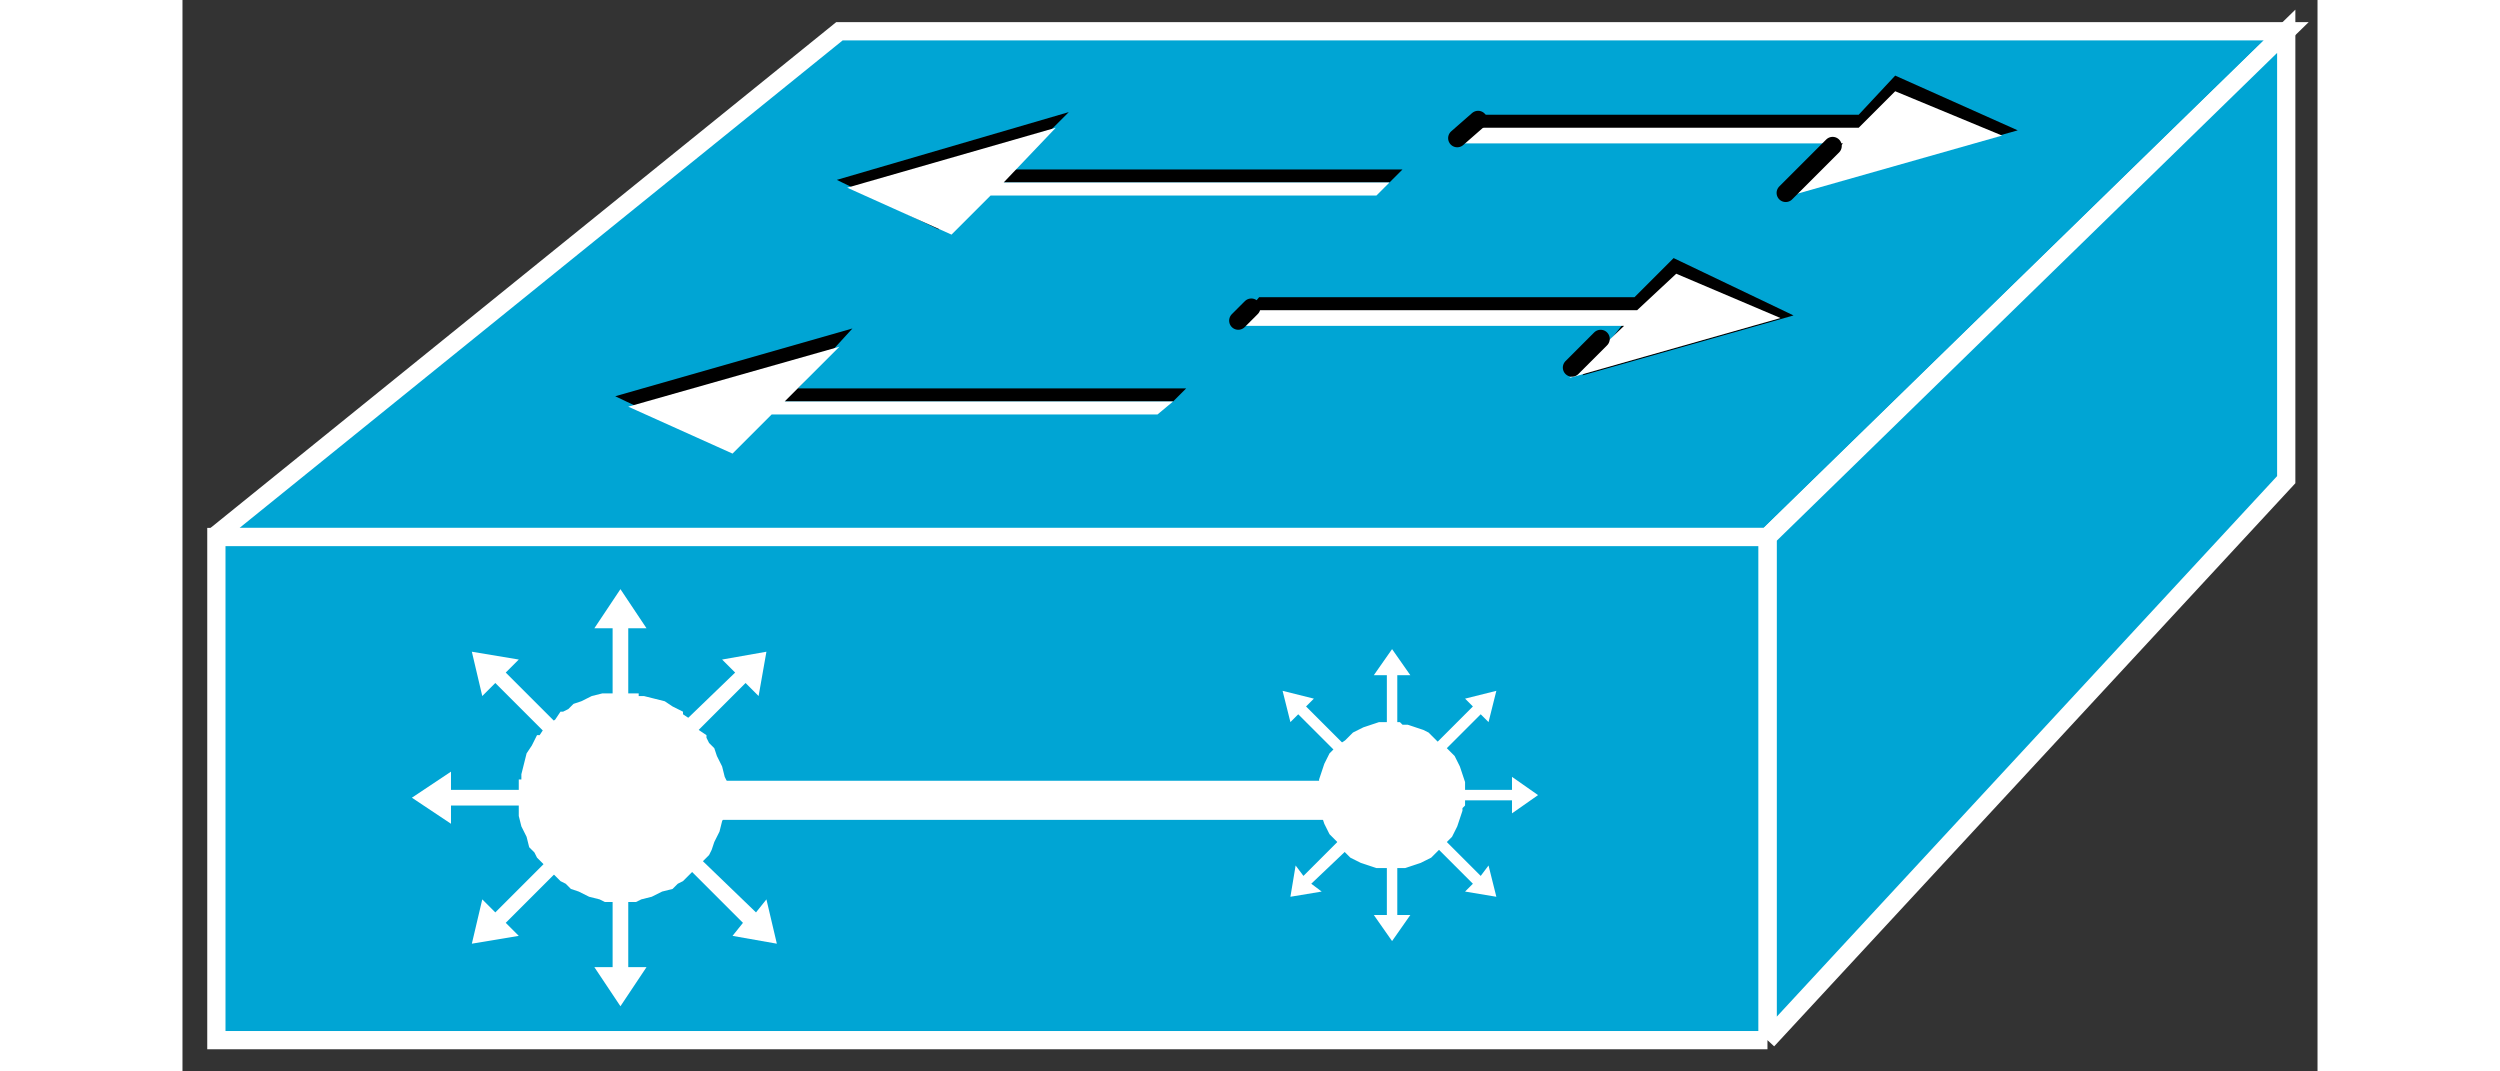<?xml version="1.0" standalone="no"?>
<!DOCTYPE svg PUBLIC "-//W3C//DTD SVG 1.1//EN"
"http://www.w3.org/Graphics/SVG/1.1/DTD/svg11.dtd">
<!-- Creator: fig2dev Version 3.2 Patchlevel 5c -->
<!-- CreationDate: Fri Sep 14 10:46:31 2012 -->
<!-- Magnification: 1.000 -->
<svg xmlns="http://www.w3.org/2000/svg" width="0.7in" height="0.3in" viewBox="4708 6395 819 411">
<rect x="4708" y="6395" width="819" height="411" fill="#333333" stroke="none"/>
<g style="stroke-width:.025in; fill:none">
<!-- Line -->
<!--  polyline  -->
<polyline points="4720,6601
4960,6407
5515,6407
5316,6601
4720,6601
" style="stroke:#00a5d4;stroke-width:0;
stroke-linejoin:miter; stroke-linecap:butt;
fill:#00a5d4;
"/>
<!-- Line -->
<!--  polyline  -->
<polyline points="4720,6601
4960,6407
5515,6407
5316,6601
4720,6601
" style="stroke:#ffffff;stroke-width:7;
stroke-linejoin:miter; stroke-linecap:butt;
"/>
<!-- Line -->
<!--  polyline  -->
<polyline points="5265,6509
5280,6494
5326,6516
5245,6539
5264,6515
5116,6515
5121,6509
5265,6509
" style="stroke:#000000;stroke-width:0;
stroke-linejoin:miter; stroke-linecap:butt;
fill:#000000;
"/>
<!-- Line -->
<!--  polyline  -->
<polyline points="5176,6460
5171,6465
5020,6465
4998,6483
4959,6464
5048,6438
5026,6460
5176,6460
" style="stroke:#000000;stroke-width:0;
stroke-linejoin:miter; stroke-linecap:butt;
fill:#000000;
"/>
<!-- Line -->
<!--  polyline  -->
<polyline points="5093,6544
5088,6549
4937,6549
4914,6566
4874,6547
4965,6521
4944,6544
5093,6544
" style="stroke:#000000;stroke-width:0;
stroke-linejoin:miter; stroke-linecap:butt;
fill:#000000;
"/>
<!-- Line -->
<!--  polyline  -->
<polyline points="5351,6439
5365,6424
5412,6445
5330,6468
5348,6445
5200,6445
5205,6439
5351,6439
" style="stroke:#000000;stroke-width:0;
stroke-linejoin:miter; stroke-linecap:butt;
fill:#000000;
"/>
<!-- Line -->
<!--  polyline  -->
<polyline points="5266,6514
5281,6500
5321,6517
5240,6540
5261,6520
5112,6520
5117,6514
5266,6514
" style="stroke:#ffffff;stroke-width:0;
stroke-linejoin:miter; stroke-linecap:butt;
fill:#ffffff;
"/>
<!-- Line -->
<!--  polyline  -->
<polyline points="5171,6465
5166,6470
5018,6470
5003,6485
4963,6467
5043,6444
5023,6465
5171,6465
" style="stroke:#ffffff;stroke-width:0;
stroke-linejoin:miter; stroke-linecap:butt;
fill:#ffffff;
"/>
<!-- Line -->
<!--  polyline  -->
<polyline points="5316,6794
5515,6579
5515,6407
5316,6601
5316,6794
" style="stroke:#00a5d4;stroke-width:0;
stroke-linejoin:miter; stroke-linecap:butt;
fill:#00a5d4;
"/>
<!-- Line -->
<!--  polyline  -->
<polyline points="5316,6794
5515,6579
5515,6407
5316,6601
5316,6794
" style="stroke:#ffffff;stroke-width:7;
stroke-linejoin:miter; stroke-linecap:butt;
"/>
<!-- Line -->
<!--  polyline  -->
<polyline points="5088,6549
5082,6554
4934,6554
4919,6569
4879,6551
4960,6528
4939,6549
5088,6549
" style="stroke:#ffffff;stroke-width:0;
stroke-linejoin:miter; stroke-linecap:butt;
fill:#ffffff;
"/>
<!-- Line -->
<!--  polyline  -->
<polyline points="5351,6444
5365,6430
5406,6447
5325,6470
5345,6450
5197,6450
5202,6444
5351,6444
" style="stroke:#ffffff;stroke-width:0;
stroke-linejoin:miter; stroke-linecap:butt;
fill:#ffffff;
"/>
<!-- Line -->
<!--  polyline  -->
<polyline points="5341,6451
5323,6469
" style="stroke:#000000;stroke-width:7;
stroke-linejoin:miter; stroke-linecap:round;
"/>
<!-- Line -->
<!--  polyline  -->
<polyline points="5252,6525
5241,6536
" style="stroke:#000000;stroke-width:7;
stroke-linejoin:miter; stroke-linecap:round;
"/>
<!-- Line -->
<!--  polyline  -->
<polyline points="5118,6513
5113,6518
" style="stroke:#000000;stroke-width:7;
stroke-linejoin:miter; stroke-linecap:round;
"/>
<!-- Line -->
<!--  polyline  -->
<polyline points="5205,6441
5197,6448
" style="stroke:#000000;stroke-width:7;
stroke-linejoin:miter; stroke-linecap:round;
"/>
<!-- Line -->
<!--  polyline  -->
<polyline points="5316,6794
5316,6601
4721,6601
4721,6794
5316,6794
" style="stroke:#00a5d4;stroke-width:0;
stroke-linejoin:miter; stroke-linecap:butt;
fill:#00a5d4;
"/>
<!-- Line -->
<!--  polyline  -->
<polyline points="5316,6794
5316,6601
4721,6601
4721,6794
5316,6794
" style="stroke:#ffffff;stroke-width:7;
stroke-linejoin:miter; stroke-linecap:butt;
"/>
<!-- Line -->
<!--  polyline  -->
<polyline points="4879,6674
4879,6636
4886,6636
4876,6621
4866,6636
4873,6636
4873,6674
4879,6674
" style="stroke:#ffffff;stroke-width:0;
stroke-linejoin:miter; stroke-linecap:butt;
fill:#ffffff;
"/>
<!-- Line -->
<!--  polyline  -->
<polyline points="4859,6680
4832,6653
4837,6648
4819,6645
4823,6662
4828,6657
4855,6684
4859,6680
" style="stroke:#ffffff;stroke-width:0;
stroke-linejoin:miter; stroke-linecap:butt;
fill:#ffffff;
"/>
<!-- Line -->
<!--  polyline  -->
<polyline points="4849,6698
4811,6698
4811,6691
4796,6701
4811,6711
4811,6704
4849,6704
4849,6698
" style="stroke:#ffffff;stroke-width:0;
stroke-linejoin:miter; stroke-linecap:butt;
fill:#ffffff;
"/>
<!-- Line -->
<!--  polyline  -->
<polyline points="4855,6718
4828,6745
4823,6740
4819,6757
4837,6754
4832,6749
4859,6722
4855,6718
" style="stroke:#ffffff;stroke-width:0;
stroke-linejoin:miter; stroke-linecap:butt;
fill:#ffffff;
"/>
<!-- Line -->
<!--  polyline  -->
<polyline points="4873,6728
4873,6766
4866,6766
4876,6781
4886,6766
4879,6766
4879,6728
4873,6728
" style="stroke:#ffffff;stroke-width:0;
stroke-linejoin:miter; stroke-linecap:butt;
fill:#ffffff;
"/>
<!-- Line -->
<!--  polyline  -->
<polyline points="4897,6684
4924,6657
4929,6662
4932,6645
4915,6648
4920,6653
4892,6680
4897,6684
" style="stroke:#ffffff;stroke-width:0;
stroke-linejoin:miter; stroke-linecap:butt;
fill:#ffffff;
"/>
<!-- Line -->
<!--  spline  -->
<polyline points="4900,6733
4903,6730
4906,6727
4909,6724
4910,6723
4911,6721
4912,6718
4914,6714
4915,6710
4916,6708
4916,6707
4917,6705
4917,6701
4917,6697
4917,6695
4916,6693
4915,6689
4913,6685
4912,6682
4910,6680
4909,6678
4909,6677
4906,6675
4903,6671
4900,6669
4900,6668
4898,6667
4896,6666
4893,6664
4889,6663
4885,6662
4883,6662
4883,6661
4881,6661
4877,6661
4873,6661
4871,6661
4869,6661
4865,6662
4861,6664
4858,6665
4856,6667
4854,6668
4853,6668
4851,6671
4847,6674
4845,6677
4844,6677
4843,6679
4842,6681
4840,6684
4839,6688
4838,6692
4838,6694
4837,6694
4837,6696
4837,6700
4837,6704
4837,6706
4837,6708
4838,6712
4840,6716
4841,6720
4843,6722
4844,6724
4847,6727
4850,6730
4853,6733
4855,6734
4857,6736
4860,6737
4864,6739
4868,6740
4870,6741
4872,6741
4876,6741
4880,6741
4882,6741
4884,6740
4888,6739
4892,6737
4896,6736
4898,6734
4900,6733
" style="stroke:#ffffff;stroke-width:0;
stroke-linejoin:bevel; stroke-linecap:butt;
fill:#ffffff;
"/>
<!-- Line -->
<!--  polyline  -->
<polyline points="4896,6722
4923,6749
4919,6754
4936,6757
4932,6740
4928,6745
4900,6718
4896,6722
" style="stroke:#ffffff;stroke-width:0;
stroke-linejoin:miter; stroke-linecap:butt;
fill:#ffffff;
"/>
<!-- Line -->
<!--  polyline  -->
<polyline points="4899,6702
5153,6702
" style="stroke:#ffffff;stroke-width:15;
stroke-linejoin:miter; stroke-linecap:butt;
"/>
<!-- Line -->
<!--  polyline  -->
<polyline points="5170,6718
5170,6746
5165,6746
5172,6756
5179,6746
5174,6746
5174,6718
5170,6718
" style="stroke:#ffffff;stroke-width:0;
stroke-linejoin:miter; stroke-linecap:butt;
fill:#ffffff;
"/>
<!-- Line -->
<!--  polyline  -->
<polyline points="5184,6715
5203,6734
5200,6737
5212,6739
5209,6727
5206,6731
5187,6712
5184,6715
" style="stroke:#ffffff;stroke-width:0;
stroke-linejoin:miter; stroke-linecap:butt;
fill:#ffffff;
"/>
<!-- Line -->
<!--  polyline  -->
<polyline points="5191,6702
5218,6702
5218,6707
5228,6700
5218,6693
5218,6698
5191,6698
5191,6702
" style="stroke:#ffffff;stroke-width:0;
stroke-linejoin:miter; stroke-linecap:butt;
fill:#ffffff;
"/>
<!-- Line -->
<!--  polyline  -->
<polyline points="5187,6688
5206,6669
5209,6672
5212,6660
5200,6663
5203,6666
5184,6685
5187,6688
" style="stroke:#ffffff;stroke-width:0;
stroke-linejoin:miter; stroke-linecap:butt;
fill:#ffffff;
"/>
<!-- Line -->
<!--  polyline  -->
<polyline points="5174,6681
5174,6654
5179,6654
5172,6644
5165,6654
5170,6654
5170,6681
5174,6681
" style="stroke:#ffffff;stroke-width:0;
stroke-linejoin:miter; stroke-linecap:butt;
fill:#ffffff;
"/>
<!-- Line -->
<!--  polyline  -->
<polyline points="5157,6712
5138,6731
5135,6727
5133,6739
5145,6737
5141,6734
5161,6715
5157,6712
" style="stroke:#ffffff;stroke-width:0;
stroke-linejoin:miter; stroke-linecap:butt;
fill:#ffffff;
"/>
<!-- Line -->
<!--  spline  -->
<polyline points="5156,6677
5154,6679
5151,6681
5149,6683
5148,6684
5147,6686
5146,6688
5145,6691
5144,6694
5144,6695
5144,6696
5144,6697
5144,6700
5144,6703
5144,6704
5144,6705
5145,6708
5146,6711
5147,6713
5148,6715
5149,6716
5151,6718
5153,6721
5155,6723
5156,6724
5158,6725
5160,6726
5163,6727
5166,6728
5167,6728
5168,6728
5171,6728
5174,6728
5175,6728
5176,6728
5177,6728
5180,6727
5183,6726
5185,6725
5187,6724
5188,6723
5190,6721
5192,6719
5194,6717
5195,6716
5196,6714
5197,6712
5198,6709
5199,6706
5199,6705
5200,6704
5200,6701
5200,6698
5200,6697
5200,6696
5200,6695
5199,6692
5198,6689
5197,6687
5196,6685
5195,6684
5193,6682
5190,6680
5188,6678
5187,6677
5186,6676
5184,6675
5181,6674
5178,6673
5177,6673
5176,6673
5175,6672
5172,6672
5169,6672
5168,6672
5167,6672
5164,6673
5161,6674
5159,6675
5157,6676
5156,6677
" style="stroke:#ffffff;stroke-width:0;
stroke-linejoin:bevel; stroke-linecap:butt;
fill:#ffffff;
"/>
<!-- Line -->
<!--  polyline  -->
<polyline points="5158,6685
5139,6666
5142,6663
5130,6660
5133,6672
5136,6669
5155,6688
5158,6685
" style="stroke:#ffffff;stroke-width:0;
stroke-linejoin:miter; stroke-linecap:butt;
fill:#ffffff;
"/>
</g>
</svg>
